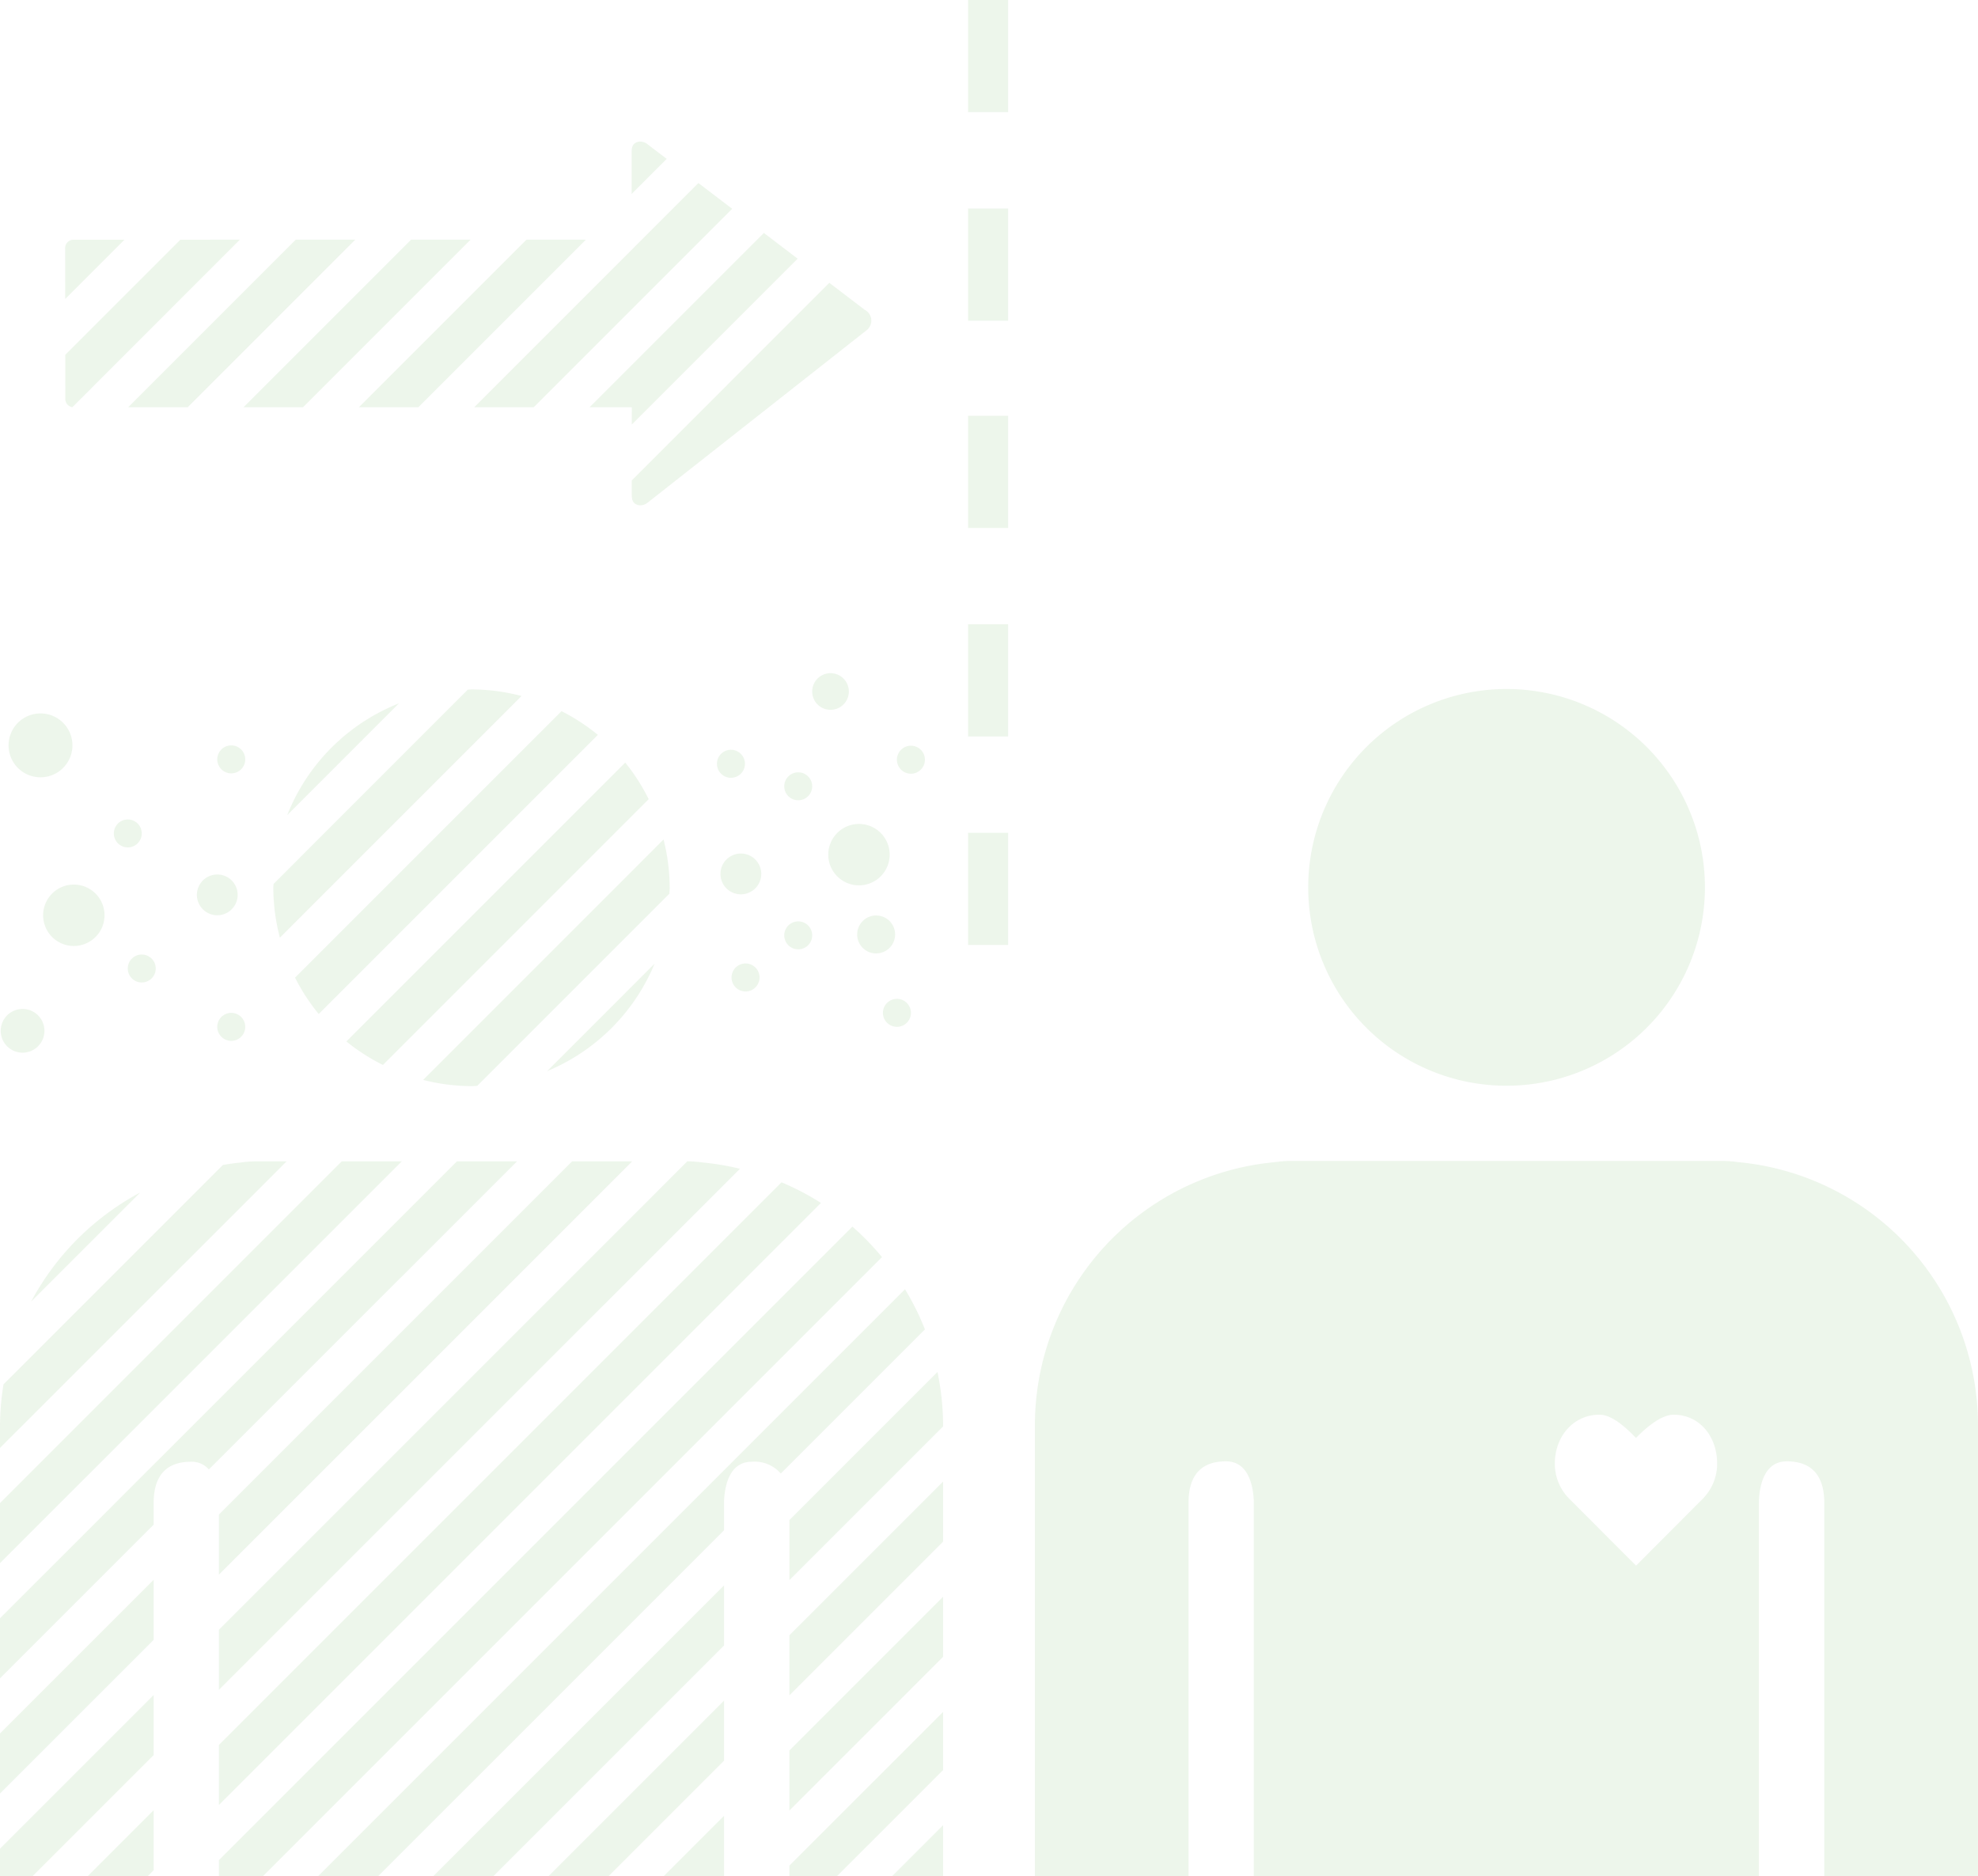 <svg xmlns="http://www.w3.org/2000/svg" width="332.965" height="315.82" viewBox="0 0 332.965 315.82">
  <g id="watermark-3-3" transform="translate(-8.938 -31.811)" opacity="0.1">
    <g id="Group_2230" data-name="Group 2230" transform="translate(171.892 31.811)">
      <path id="Path_13729" data-name="Path 13729" d="M56.6,138.456H49.854V119.578H56.6Zm0-35.091H49.854V84.483H56.6Zm0-35.1H49.854V49.384H56.6Z" transform="translate(-49.854 20.603)" fill="#4c9f38"/>
      <path id="Path_13730" data-name="Path 13730" d="M56.6,85.792H49.854V66.91H56.6Zm0-35.1H49.854V31.811H56.6Z" transform="translate(-49.854 -31.811)" fill="#4c9f38"/>
    </g>
    <g id="Group_2231" data-name="Group 2231" transform="translate(183.147 147.79)">
      <path id="Path_13731" data-name="Path 13731" d="M97.615,127.713A33.391,33.391,0,1,0,64.232,94.319,33.37,33.37,0,0,0,97.615,127.713Z" transform="translate(-18.224 -60.932)" fill="#4c9f38"/>
      <path id="Path_13732" data-name="Path 13732" d="M78.543,138.46c0-2.979.82-7.017,6.3-7.017,3.736,0,4.552,3.987,4.684,6.551v63.284h85.03V137.994c.139-2.565.916-6.551,4.688-6.551,5.452,0,6.316,4.038,6.316,7.017v62.818h25.871V125.405a44.486,44.486,0,0,0-40.4-44.331,19.754,19.754,0,0,0-2.533-.2H95.561a18.493,18.493,0,0,0-2.437.2A44.493,44.493,0,0,0,52.68,125.405v75.873H78.543Zm69.179-14.867c2.206,0,4.7,2.421,6.141,3.911,1.45-1.482,4.114-3.907,6.328-3.907,4.413,0,7.332,3.684,7.332,8.236a8.357,8.357,0,0,1-2.346,5.831h.008L153.875,149l-11.331-11.351a8.32,8.32,0,0,1-2.342-5.819C140.2,127.281,143.3,123.593,147.722,123.593Z" transform="translate(-52.68 -1.437)" fill="#4c9f38"/>
    </g>
    <g id="Group_2232" data-name="Group 2232" transform="translate(8.938 145.121)">
      <path id="Path_13733" data-name="Path 13733" d="M21.078,80.352,39.892,61.538A33.436,33.436,0,0,0,21.078,80.352Z" transform="translate(27.271 -56.456)" fill="#4c9f38"/>
      <path id="Path_13734" data-name="Path 13734" d="M29.732,114.944,74.469,70.207a33.531,33.531,0,0,0-3.947-6.165L23.579,110.985A33.36,33.36,0,0,0,29.732,114.944Z" transform="translate(34.731 -48.988)" fill="#4c9f38"/>
      <path id="Path_13735" data-name="Path 13735" d="M34.984,108.808c.319,0,.629-.04.948-.048L68.271,76.421c.008-.339.052-.669.052-1.008a33.286,33.286,0,0,0-1.035-8.121L26.824,107.761A33.394,33.394,0,0,0,34.984,108.808Z" transform="translate(44.41 -39.291)" fill="#4c9f38"/>
      <path id="Path_13736" data-name="Path 13736" d="M50.153,72.54,32.064,90.633A33.46,33.46,0,0,0,50.153,72.54Z" transform="translate(60.039 -23.641)" fill="#4c9f38"/>
      <path id="Path_13737" data-name="Path 13737" d="M62.272,62.057a33.19,33.19,0,0,0-8.4-1.107c-.215,0-.426.028-.641.032L20.522,93.7c0,.215-.032.422-.032.637a33.379,33.379,0,0,0,1.107,8.4Z" transform="translate(25.518 -58.21)" fill="#4c9f38"/>
      <path id="Path_13738" data-name="Path 13738" d="M25.395,112.85,72.382,65.863a33.121,33.121,0,0,0-6.117-3.995L21.408,106.729A33.592,33.592,0,0,0,25.395,112.85Z" transform="translate(28.256 -55.472)" fill="#4c9f38"/>
      <path id="Path_13739" data-name="Path 13739" d="M18.191,186.6,119.537,85.255a44.354,44.354,0,0,0-6.639-3.473L18.191,176.489Z" transform="translate(18.66 3.925)" fill="#4c9f38"/>
      <path id="Path_13740" data-name="Path 13740" d="M34.8,98.583,8.938,124.447v10.111L34.8,108.694Z" transform="translate(-8.938 54.036)" fill="#4c9f38"/>
      <path id="Path_13741" data-name="Path 13741" d="M18.191,169.852,105.9,82.147a44.243,44.243,0,0,0-6.2-1.055,19.872,19.872,0,0,0-2.537-.2h-.127L18.191,159.741Z" transform="translate(18.66 1.282)" fill="#4c9f38"/>
      <path id="Path_13742" data-name="Path 13742" d="M23.75,118.432V108.321L12.643,119.428H22.754Z" transform="translate(2.114 83.081)" fill="#4c9f38"/>
      <path id="Path_13743" data-name="Path 13743" d="M34.8,138.477c0-2.979.82-7.017,6.309-7.017a3.818,3.818,0,0,1,2.987,1.3L95.963,80.9H85.851L8.938,157.809v10.112L34.8,142.058Z" transform="translate(-8.938 1.282)" fill="#4c9f38"/>
      <path id="Path_13744" data-name="Path 13744" d="M51.823,80.9a18.552,18.552,0,0,0-2.441.2c-.984.088-1.944.251-2.911.4L9.527,118.436a44.84,44.84,0,0,0-.589,6.986v3.716L57.18,80.9Z" transform="translate(-8.938 1.282)" fill="#4c9f38"/>
      <path id="Path_13745" data-name="Path 13745" d="M66.459,80.9,8.938,138.417v10.111L76.57,80.9Z" transform="translate(-8.938 1.283)" fill="#4c9f38"/>
      <path id="Path_13746" data-name="Path 13746" d="M34.8,113.563V103.452L8.938,129.316v4.634h5.477Z" transform="translate(-8.938 68.559)" fill="#4c9f38"/>
      <path id="Path_13747" data-name="Path 13747" d="M129.813,88.785a44.571,44.571,0,0,0-4.982-5.13L18.191,190.294V193H25.6Z" transform="translate(18.66 9.511)" fill="#4c9f38"/>
      <path id="Path_13748" data-name="Path 13748" d="M55.232,108.953l-8.588,8.588h8.588Z" transform="translate(103.526 84.967)" fill="#4c9f38"/>
      <path id="Path_13749" data-name="Path 13749" d="M90.72,126.873v-4.986c.139-2.565.92-6.551,4.692-6.551a5.813,5.813,0,0,1,4.859,1.987l24.266-24.266A43.905,43.905,0,0,0,121.18,86.3l-98.8,98.8H32.49Z" transform="translate(31.161 17.406)" fill="#4c9f38"/>
      <path id="Path_13750" data-name="Path 13750" d="M76.2,108.93V98.819L27.25,147.768H37.361Z" transform="translate(45.682 54.741)" fill="#4c9f38"/>
      <path id="Path_13751" data-name="Path 13751" d="M10.253,100.575l18.356-18.36A44.657,44.657,0,0,0,10.253,100.575Z" transform="translate(-5.016 5.216)" fill="#4c9f38"/>
      <path id="Path_13752" data-name="Path 13752" d="M18.191,150.46,87.754,80.9H77.644L18.191,140.349Z" transform="translate(18.661 1.283)" fill="#4c9f38"/>
      <path id="Path_13753" data-name="Path 13753" d="M47.153,118.669V108.558L36.989,118.722H47.1Z" transform="translate(74.727 83.787)" fill="#4c9f38"/>
      <path id="Path_13754" data-name="Path 13754" d="M42.305,124.829,68.172,98.962V98.87a44.486,44.486,0,0,0-.948-9.072L42.305,114.721Z" transform="translate(90.584 27.834)" fill="#4c9f38"/>
      <path id="Path_13755" data-name="Path 13755" d="M61.676,113.8V103.688L32.119,133.245H42.23Z" transform="translate(60.204 69.264)" fill="#4c9f38"/>
      <path id="Path_13756" data-name="Path 13756" d="M42.3,135.279l25.87-25.871V99.3L42.3,125.168Z" transform="translate(90.583 56.169)" fill="#4c9f38"/>
      <path id="Path_13757" data-name="Path 13757" d="M68.175,113.949v-9.782L42.3,130.037v1.781h8Z" transform="translate(90.583 70.691)" fill="#4c9f38"/>
      <path id="Path_13758" data-name="Path 13758" d="M68.175,101v-6.57L42.3,120.3V130.41l25.87-25.87Z" transform="translate(90.583 41.646)" fill="#4c9f38"/>
      <path id="Path_13759" data-name="Path 13759" d="M20.053,67.345a5.377,5.377,0,1,1-5.377-5.381A5.378,5.378,0,0,1,20.053,67.345Z" transform="translate(-7.858 -55.186)" fill="#4c9f38"/>
      <path id="Path_13760" data-name="Path 13760" d="M21.1,74.374A5.169,5.169,0,1,1,15.933,69.2,5.168,5.168,0,0,1,21.1,74.374Z" transform="translate(-3.504 -33.612)" fill="#4c9f38"/>
      <path id="Path_13761" data-name="Path 13761" d="M16.328,78.127a3.68,3.68,0,1,1-3.672-3.672A3.672,3.672,0,0,1,16.328,78.127Z" transform="translate(-8.849 -17.929)" fill="#4c9f38"/>
      <path id="Path_13762" data-name="Path 13762" d="M24.122,72.205a3.431,3.431,0,1,1-3.433-3.433A3.426,3.426,0,0,1,24.122,72.205Z" transform="translate(15.884 -34.88)" fill="#4c9f38"/>
      <path id="Path_13763" data-name="Path 13763" d="M18.453,68.8A2.352,2.352,0,1,1,16.1,66.446,2.357,2.357,0,0,1,18.453,68.8Z" transform="translate(5.412 -41.817)" fill="#4c9f38"/>
      <path id="Path_13764" data-name="Path 13764" d="M19.046,74.512a2.354,2.354,0,1,1-2.354-2.358A2.356,2.356,0,0,1,19.046,74.512Z" transform="translate(7.171 -24.792)" fill="#4c9f38"/>
      <path id="Path_13765" data-name="Path 13765" d="M22.832,76.978a2.356,2.356,0,1,1-2.35-2.358A2.352,2.352,0,0,1,22.832,76.978Z" transform="translate(18.452 -17.437)" fill="#4c9f38"/>
      <path id="Path_13766" data-name="Path 13766" d="M22.832,65.673a2.356,2.356,0,1,1-2.35-2.358A2.352,2.352,0,0,1,22.832,65.673Z" transform="translate(18.452 -51.156)" fill="#4c9f38"/>
      <path id="Path_13767" data-name="Path 13767" d="M43.946,71.8a5.169,5.169,0,1,1,5.165,5.177A5.17,5.17,0,0,1,43.946,71.8Z" transform="translate(95.479 -41.257)" fill="#4c9f38"/>
      <path id="Path_13768" data-name="Path 13768" d="M39.39,71.315a3.433,3.433,0,1,1,3.433,3.437A3.425,3.425,0,0,1,39.39,71.315Z" transform="translate(81.89 -37.522)" fill="#4c9f38"/>
      <path id="Path_13769" data-name="Path 13769" d="M43.267,63.349a3.085,3.085,0,1,1,3.087,3.087A3.082,3.082,0,0,1,43.267,63.349Z" transform="translate(93.453 -60.262)" fill="#4c9f38"/>
      <path id="Path_13770" data-name="Path 13770" d="M42.086,73.108a2.352,2.352,0,1,1,2.35,2.35A2.35,2.35,0,0,1,42.086,73.108Z" transform="translate(89.931 -28.968)" fill="#4c9f38"/>
      <path id="Path_13771" data-name="Path 13771" d="M42.086,66.8a2.352,2.352,0,1,1,2.35,2.358A2.349,2.349,0,0,1,42.086,66.8Z" transform="translate(89.931 -47.759)" fill="#4c9f38"/>
      <path id="Path_13772" data-name="Path 13772" d="M39.241,65.857a2.358,2.358,0,1,1,2.354,2.354A2.353,2.353,0,0,1,39.241,65.857Z" transform="translate(81.445 -50.595)" fill="#4c9f38"/>
      <path id="Path_13773" data-name="Path 13773" d="M39.858,74.887a2.358,2.358,0,1,1,2.354,2.358A2.356,2.356,0,0,1,39.858,74.887Z" transform="translate(83.286 -23.662)" fill="#4c9f38"/>
      <path id="Path_13774" data-name="Path 13774" d="M46.848,65.684A2.358,2.358,0,1,1,49.2,68.041,2.356,2.356,0,0,1,46.848,65.684Z" transform="translate(104.134 -51.111)" fill="#4c9f38"/>
      <path id="Path_13775" data-name="Path 13775" d="M46.257,76.382a2.356,2.356,0,1,1,2.35,2.358A2.352,2.352,0,0,1,46.257,76.382Z" transform="translate(102.371 -19.203)" fill="#4c9f38"/>
      <path id="Path_13776" data-name="Path 13776" d="M45.168,73.692a3.194,3.194,0,1,1,3.186,3.194A3.185,3.185,0,0,1,45.168,73.692Z" transform="translate(99.123 -29.708)" fill="#4c9f38"/>
    </g>
    <g id="Group_2233" data-name="Group 2233" transform="translate(19.902 55.638)">
      <path id="Path_13777" data-name="Path 13777" d="M42.56,41.943,14.354,70.149H24.373L52.579,41.942Z" transform="translate(-3.748 -25.42)" fill="#4c9f38"/>
      <path id="Path_13778" data-name="Path 13778" d="M47.437,41.942,19.23,70.15H29.248L57.456,41.942Z" transform="translate(10.794 -25.421)" fill="#4c9f38"/>
      <path id="Path_13779" data-name="Path 13779" d="M66.725,39.547,28.981,77.292H39L72.41,43.881Z" transform="translate(39.878 -32.563)" fill="#4c9f38"/>
      <path id="Path_13780" data-name="Path 13780" d="M52.313,41.942,24.105,70.151H34.124L62.333,41.942Z" transform="translate(25.336 -25.422)" fill="#4c9f38"/>
      <path id="Path_13781" data-name="Path 13781" d="M40.964,73.914,68.888,45.99,63.2,41.656,33.856,71h7.11Z" transform="translate(54.42 -26.273)" fill="#4c9f38"/>
      <path id="Path_13782" data-name="Path 13782" d="M41.548,40.714,38.3,38.237a1.923,1.923,0,0,0-1.553-.406c-.832.223-1.115.725-1.111,1.8l0,6.986Z" transform="translate(59.723 -37.794)" fill="#4c9f38"/>
      <path id="Path_13783" data-name="Path 13783" d="M31.072,41.946,11.7,61.318l.008,7.316a1.4,1.4,0,0,0,1.195,1.5L41.088,41.942Z" transform="translate(-11.676 -25.42)" fill="#4c9f38"/>
      <path id="Path_13784" data-name="Path 13784" d="M12.961,41.943a1.432,1.432,0,0,0-1.27,1.529l.012,8.451,9.981-9.981Z" transform="translate(-11.691 -25.417)" fill="#4c9f38"/>
      <path id="Path_13785" data-name="Path 13785" d="M74.871,48.309l-.279-.211-5.687-4.333L35.642,77.032l0,2.35c0,1.083.279,1.581,1.115,1.8a1.93,1.93,0,0,0,1.553-.406L55.272,67.422,75.138,51.778a2.048,2.048,0,0,0-.267-3.469Z" transform="translate(59.735 -19.983)" fill="#4c9f38"/>
    </g>
  </g>
</svg>
